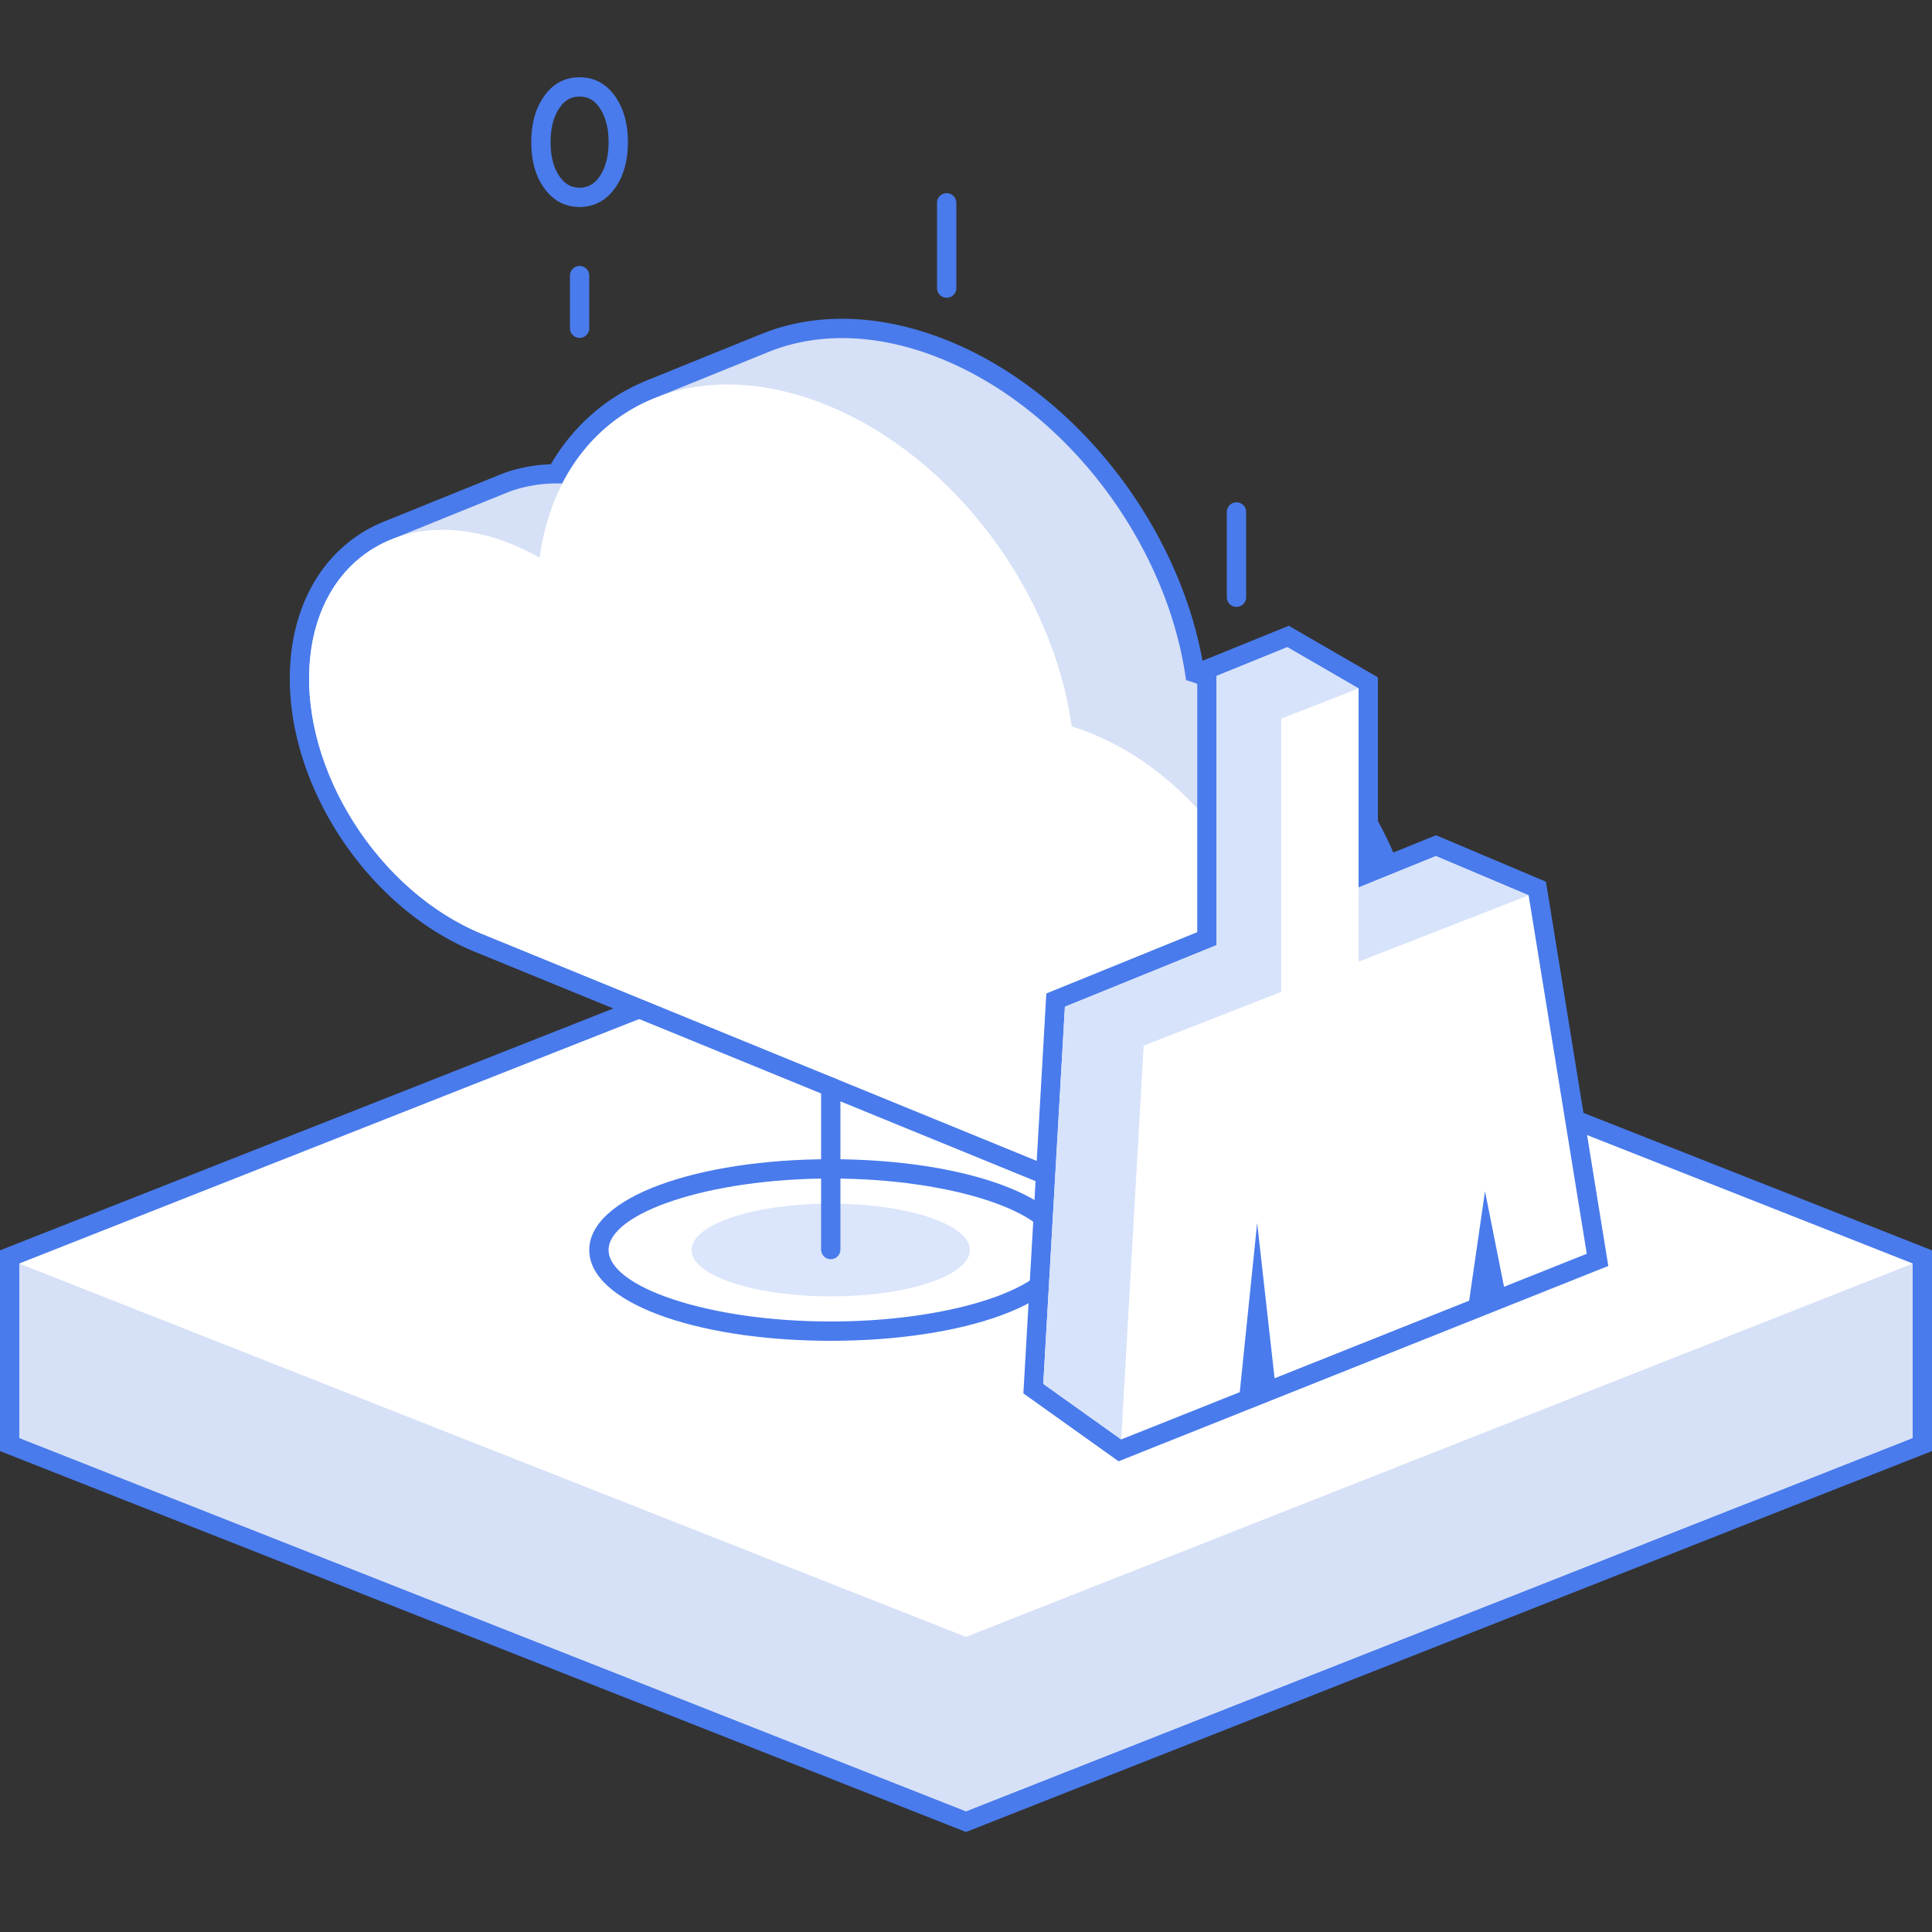 <?xml version="1.0" standalone="no"?><!DOCTYPE svg PUBLIC "-//W3C//DTD SVG 1.1//EN" "http://www.w3.org/Graphics/SVG/1.1/DTD/svg11.dtd"><svg t="1619271546176" class="icon" viewBox="0 0 1024 1024" version="1.1" xmlns="http://www.w3.org/2000/svg" p-id="9239" xmlns:xlink="http://www.w3.org/1999/xlink" width="200" height="200"><rect x="0" y="0" width="1024" height="1024" fill="#333333" stroke="none"/><defs><style type="text/css"></style></defs><path d="M0 0h1024v1024H0z" fill="#FFFFFF" fill-opacity="0" p-id="9240"></path><path d="M512 970.998l512-201.902v-106.394L512 460.8 0 662.702v106.394z" fill="#497BEC" p-id="9241"></path><path d="M10.24 762.132v-92.467l501.76-197.857 501.76 197.857v92.467L512 959.99z" fill="#FFFFFF" p-id="9242"></path><path d="M512 867.594l501.76-197.857v92.396L512 959.99 10.24 762.132v-92.396z" fill="#D6E0F6" p-id="9243"></path><path d="M436.675 710.636L440.32 710.656c70.605 0 128-20.091 128-48.128 0-28.037-57.395-48.128-128-48.128-70.615 0-128 20.091-128 48.128 0 27.556 55.429 47.432 124.355 48.108z m7.188-10.24L440.32 700.416c-65.126 0-117.76-18.432-117.76-37.888 0-19.456 52.634-37.888 117.76-37.888s117.76 18.432 117.76 37.888c0 19.108-50.739 37.222-114.217 37.868z" fill="#497BEC" p-id="9244"></path><path d="M366.592 662.528a73.728 24.576 0 1 0 147.456 0 73.728 24.576 0 1 0-147.456 0Z" fill="#DBE5FB" p-id="9245"></path><path d="M293.98 242.739c10.988-17.408 26.204-30.812 44.472-39.209l3.461-1.516 62.075-25.17 4.434-1.659c28.293-9.851 61.286-8.038 94.659 5.612 67.758 27.73 122.266 98.386 134.707 171.909 1.874 0.676 3.738 1.393 5.612 2.15 65.505 26.808 113.9 103.014 108.575 171.315-2.785 35.738-19.968 63.836-47.094 78.1l-2.662 1.331-2.161 1.004-64.748 26.296-1.843 0.686-3.031 1.024c-21.443 6.799-46.019 5.427-71.045-4.26L251.668 504.474C192.686 480.358 149.166 411.802 153.958 350.31c2.621-33.567 19.333-59.699 45.486-72.09l2.56-1.157 64.809-26.225 1.454-0.512a82.084 82.084 0 0 1 20.173-4.076l3.523-0.205 2.017-3.308z" fill="#497BEC" p-id="9246"></path><path d="M499.2 190.28c-31.898-13.056-62.198-14.182-87.347-5.448l-2.99 1.096-61.86 25.068-4.342 1.874c-18.985 8.745-34.447 23.552-44.626 43.407a75.284 75.284 0 0 0-23.388 2.775l-3.092 0.973-1.3 0.451-63.734 25.805-2.785 1.239c-22.047 10.496-37.171 32.819-39.567 63.59-4.444 57.006 36.465 121.426 91.372 143.892l307.732 125.88c23.245 8.991 45.332 9.882 63.98 3.994l2.765-0.922 1.669-0.614 64.512-26.214 1.587-0.737 2.427-1.229c23.194-12.247 38.973-36.639 41.564-69.786 4.966-63.795-40.806-135.885-102.257-161.034a127.048 127.048 0 0 0-10.906-3.891c-9.656-71.158-62.188-142.664-129.403-170.168z" fill="#D6E0F6" p-id="9247"></path><path d="M438.579 214.856c67.226 27.505 119.757 99.021 129.413 170.158 3.604 1.106 7.24 2.406 10.906 3.901 61.44 25.139 107.223 97.239 102.257 161.034-4.915 62.966-57.436 94.31-117.883 70.932L255.539 495.002C200.632 472.535 159.724 408.115 164.168 351.109c4.444-57.006 52.562-85.012 107.469-62.546 4.905 2.007 9.708 4.352 14.367 6.994 10.383-75.581 76.974-111.636 152.576-80.701z" fill="#FFFFFF" p-id="9248"></path><path d="M435.2 576.164v86.118a5.12 5.12 0 0 0 10.24 0v-86.118a5.12 5.12 0 0 0-10.24 0zM655.36 266.24a5.12 5.12 0 0 1 5.038 4.198l0.082 0.922v45.158a5.12 5.12 0 0 1-10.158 0.922l-0.082-0.922V271.36a5.12 5.12 0 0 1 5.12-5.12zM307.2 140.964a5.12 5.12 0 0 1 5.038 4.198l0.082 0.922v27.873a5.12 5.12 0 0 1-10.158 0.922l-0.082-0.922v-27.873a5.12 5.12 0 0 1 5.12-5.12zM501.76 102.4a5.12 5.12 0 0 1 5.038 4.198l0.082 0.922v45.158a5.12 5.12 0 0 1-10.158 0.922l-0.082-0.922V107.52A5.12 5.12 0 0 1 501.76 102.4zM307.2 40.96c7.926 0 14.438 3.594 19.128 10.516 4.342 6.42 6.472 14.408 6.472 23.91 0 9.39-2.13 17.388-6.4 23.706-4.69 6.943-11.295 10.619-19.2 10.619-7.956 0-14.49-3.656-19.18-10.588-4.321-6.257-6.42-14.234-6.42-23.736 0-9.626 2.099-17.582 6.451-23.869C292.659 44.564 299.182 40.96 307.2 40.96z m0 10.24c-4.536 0-7.885 1.843-10.67 6.052-3.123 4.506-4.69 10.465-4.69 18.135 0 7.567 1.567 13.517 4.628 17.961 2.867 4.219 6.267 6.124 10.732 6.124 4.424 0 7.885-1.935 10.721-6.113 3.041-4.506 4.639-10.506 4.639-17.971 0-7.578-1.608-13.568-4.71-18.166C315.034 53.064 311.665 51.2 307.2 51.2zM634.573 351.365l48.517-19.702 47.227 27.341v96.174l30.802-12.493 58.266 24.627 33.055 203.674-259.574 103.526-50.452-35.983 12.165-211.968 79.995-32.502z" fill="#497BEC" p-id="9249"></path><path d="M682.291 343.04l-37.478 15.227V500.941l-80.384 32.655L552.96 733.471l41.308 29.46 246.753-98.406-30.822-189.983-49.152-20.787-40.97 16.63v-105.472z" fill="#FFFFFF" p-id="9250"></path><path d="M761.037 453.765l49.152 20.777-90.112 35.185v-39.332l40.96-16.63z m-81.92-72.878V525.722l-72.96 28.508-11.889 208.701L552.96 733.471l11.469-199.864 80.384-32.635V358.267L682.291 343.04l37.786 21.862-40.96 15.974z" fill="#D7E3FA" p-id="9251"></path><path d="M787.087 631.368l-8.776 60.621 19.302-7.731zM666.317 648.172l-9.359 91.085 18.739-7.496z" fill="#497BEC" p-id="9252"></path></svg>